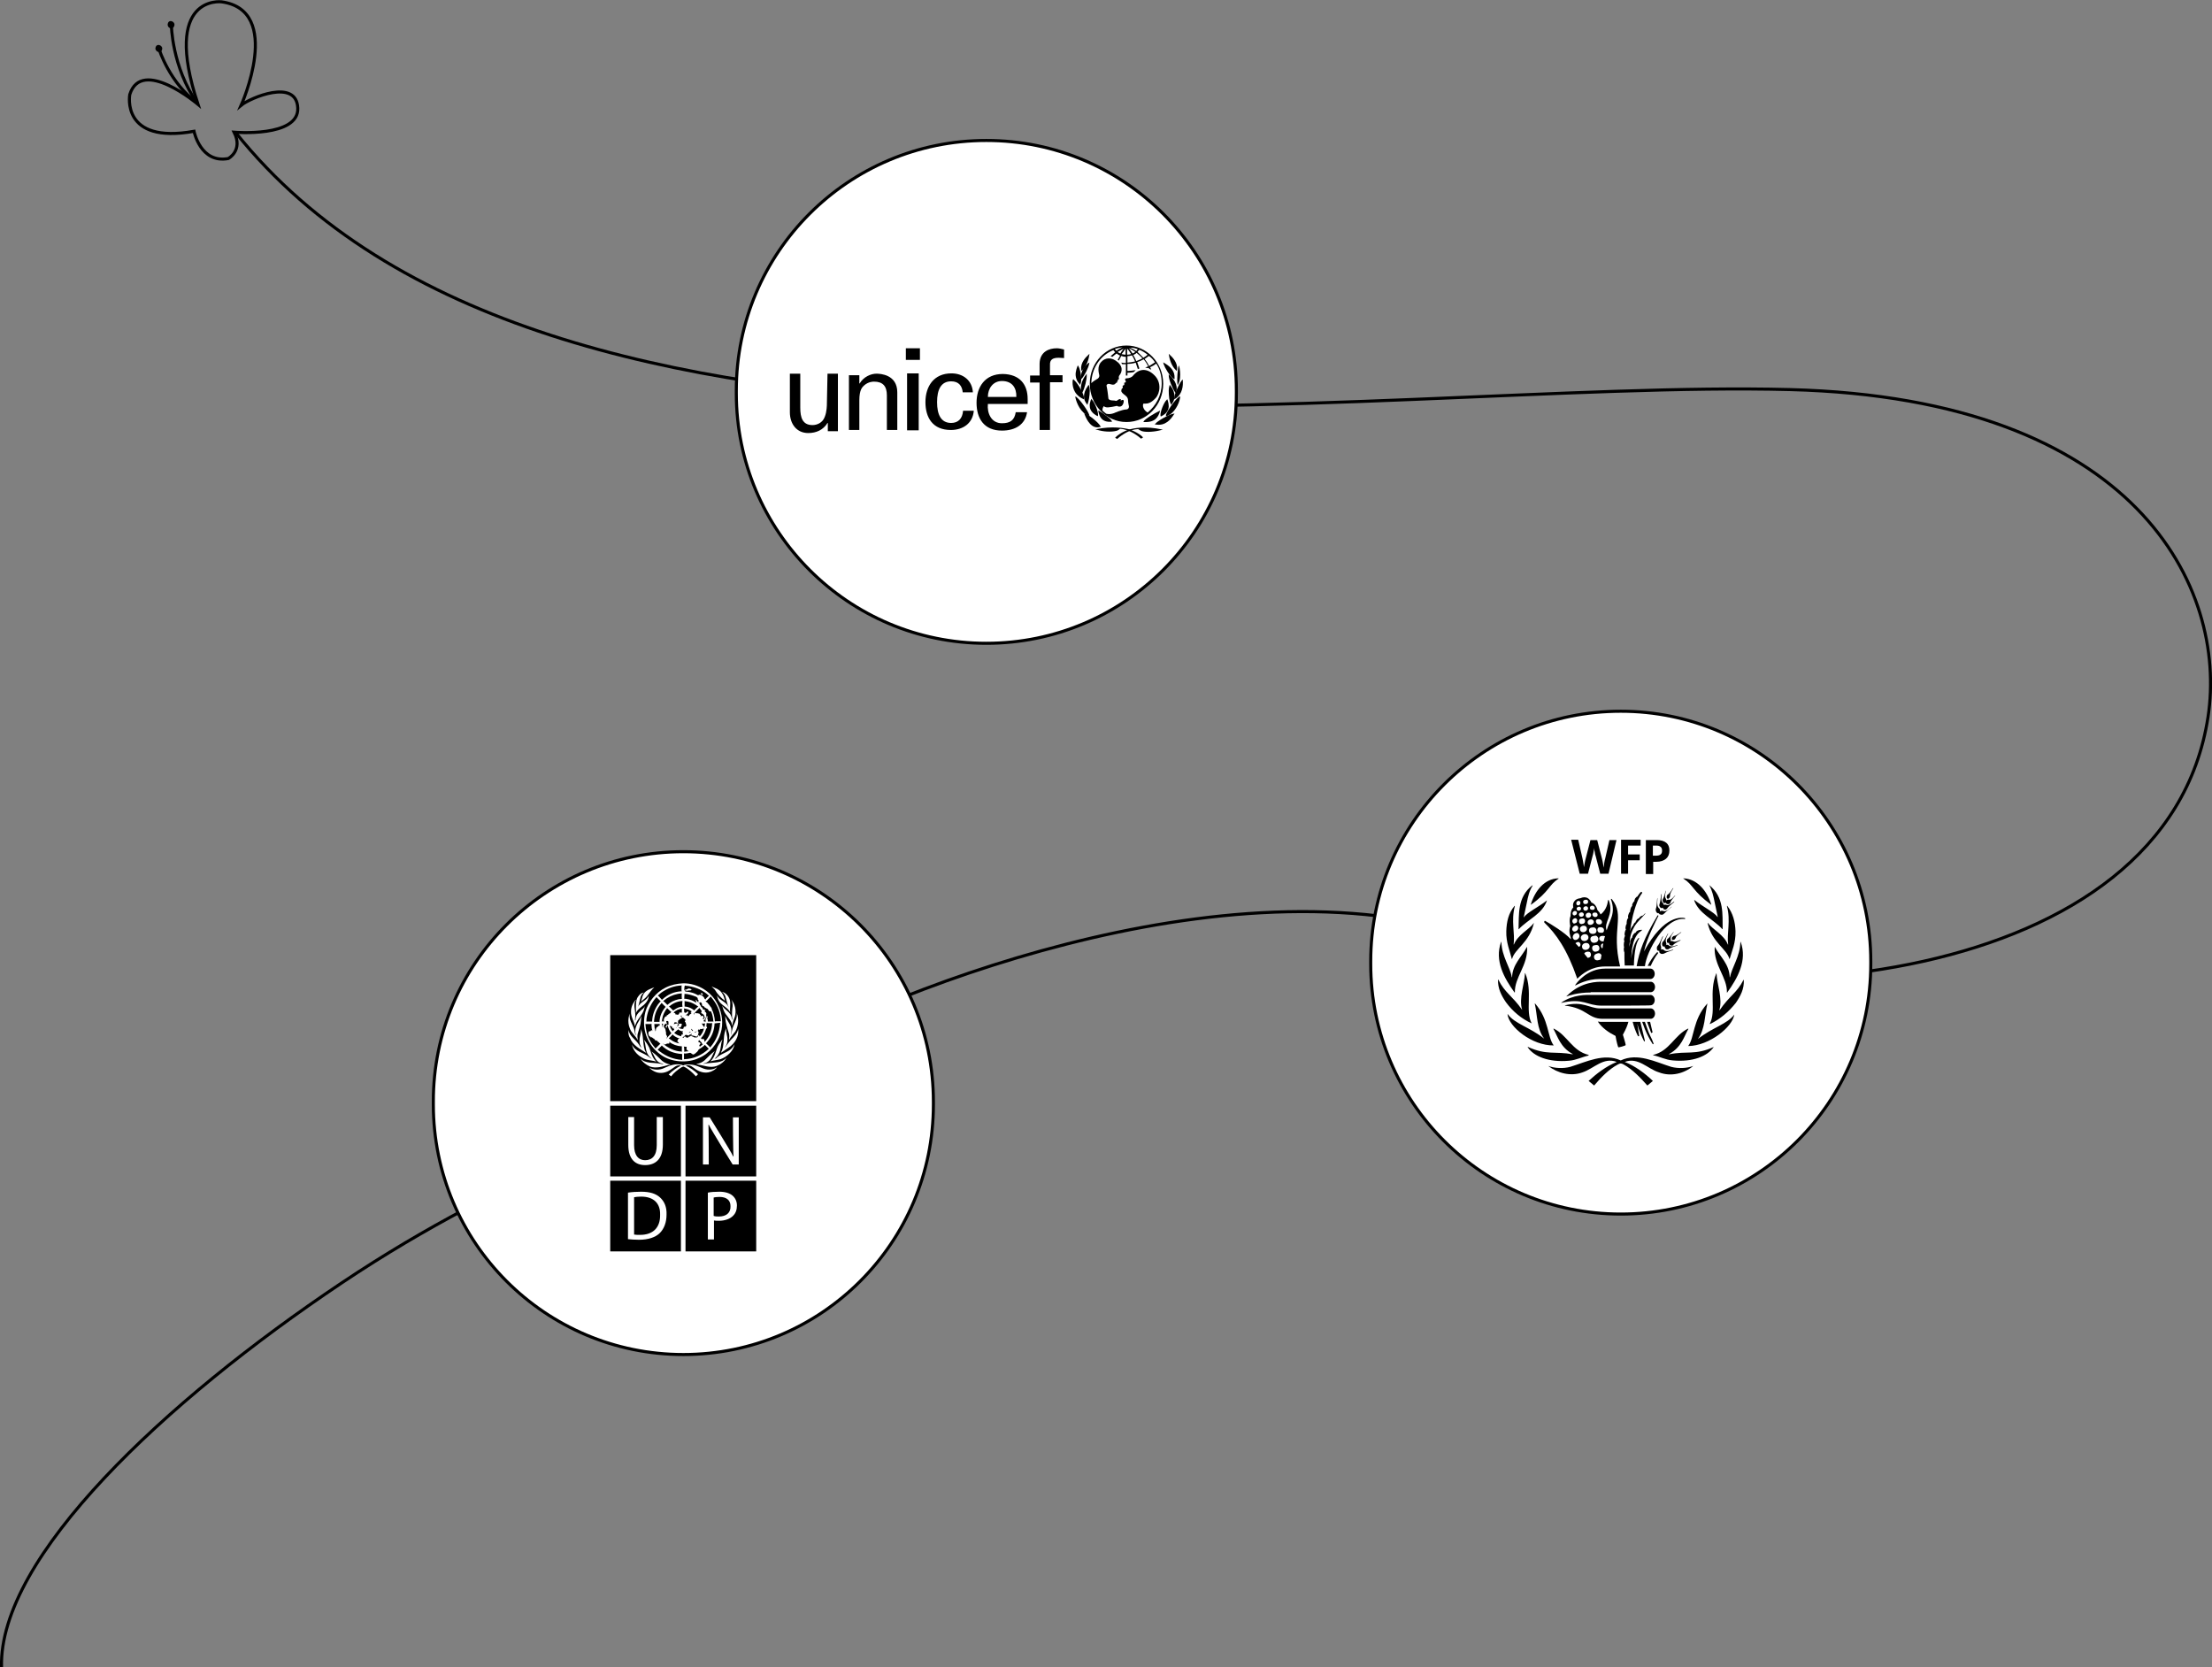 <?xml version="1.0" encoding="utf-8"?>
<!-- Generator: Adobe Illustrator 25.2.1, SVG Export Plug-In . SVG Version: 6.00 Build 0)  -->
<svg version="1.1" id="Layer_1" xmlns="http://www.w3.org/2000/svg" xmlns:xlink="http://www.w3.org/1999/xlink" x="0px" y="0px"
	 viewBox="0 0 722.8 544.8" style="enable-background:new 0 0 722.8 544.8;" xml:space="preserve">
<rect x="0" y="0" width="722.8" height="544.8" fill="#808080" stroke="none"/>
<style type="text/css">
	.st0{fill:none;stroke:#000000;}
	.st1{fill:#FFFFFF;stroke:#000000;}
	.st2{fill:#FFFFFF;}
	.st3{fill:none;stroke:#000000;stroke-miterlimit:10;}
	.st4{fill-rule:evenodd;clip-rule:evenodd;}
</style>
<g>
	<path class="st0" d="M0.5,544.8c-1-36,53.5-87,111-125.5c57.5-38.5,100-48.5,135-70c39-24,154.5-70.5,235.5-43
		c84.9,28.8,226,16,239.5-72c6.4-42-23-104-136.5-107c-137.8-3.6-406.5,43-508-84"/>
	<g>
		<path class="st1" d="M223.3,278.3L223.3,278.3c45.1,0,81.7,36.6,81.7,81.7v0.9c0,45.1-36.6,81.7-81.7,81.7h0
			c-45.1,0-81.7-36.6-81.7-81.7v-0.9C141.5,314.9,178.1,278.3,223.3,278.3z"/>
		<g>
			<path d="M222.5,361.3h-23.1v23.1h23.1V361.3z"/>
			<path class="st2" d="M205.3,365v9.1c0,4.8,2.4,6.6,5.5,6.6c3.3,0,5.8-1.9,5.8-6.7v-9h-2v9.2c0,3.4-1.5,4.9-3.8,4.9
				c-2.1,0-3.6-1.5-3.6-4.9V365H205.3z"/>
			<path d="M247.1,361.3H224v23.1h23.1V361.3z"/>
			<path class="st2" d="M231.6,380.5c0,0,0-11-0.1-13l0.1,0c0.8,1.7,7.8,13,7.8,13h2v-15.4h-1.9c0,0,0,10.7,0.2,12.8l-0.1,0
				c-0.7-1.6-7.7-12.8-7.7-12.8h-2.2v15.4L231.6,380.5L231.6,380.5z"/>
			<path d="M247.1,385.8H224v23.1h23.1V385.8z"/>
			<path class="st2" d="M239.4,390.7c-0.9-0.8-2.4-1.3-4.3-1.3c-1.6,0-2.9,0.1-3.8,0.3V405h2v-6.2c0.5,0.1,1,0.1,1.6,0.1
				c1.9,0,3.7-0.6,4.7-1.7c0.8-0.8,1.2-1.9,1.2-3.3C240.8,392.6,240.3,391.5,239.4,390.7z"/>
			<path d="M234.9,397.5c-0.6,0-1.2,0-1.7-0.2v-6c0.3-0.1,1-0.2,1.9-0.2c2.2,0,3.6,1,3.6,3C238.8,396.3,237.3,397.5,234.9,397.5z"/>
			<path d="M222.5,385.8h-23.1v23.1h23.1V385.8z"/>
			<path class="st2" d="M215.7,391.3c-1.4-1.3-3.4-1.9-6.2-1.9c-1.6,0-3,0.1-4.3,0.3v15.2c1,0.1,2.2,0.2,3.6,0.2
				c3,0,5.4-0.8,6.8-2.2c1.4-1.4,2.2-3.5,2.2-6C217.9,394.4,217.1,392.6,215.7,391.3z"/>
			<path d="M209.2,403.5c-0.8,0-1.5,0-2-0.1v-12.2c0.5-0.1,1.3-0.2,2.3-0.2c4.2,0,6.3,2.3,6.2,5.9
				C215.8,401.1,213.4,403.5,209.2,403.5z"/>
			<path d="M247.1,312.1h-47.7v47.7h47.7V312.1z"/>
			<path class="st2" d="M240.3,337c-0.7,0.9-1.5,1.8-2.1,2.8c0.1-0.8,0.2-1.7-0.1-2.4c-0.5-1.6-1-3.1-1.1-4.8l0-0.7
				c0.4,1.7,2.1,2.9,2,4.9c0,0.5-0.1,0.9-0.2,1.3l0,0l0.1-0.1c0.3-1,0.4-2,0.8-2.9c0.6-1.3,1.3-2.6,1-4.1
				C241.5,332.8,241.3,335.2,240.3,337z"/>
			<path class="st2" d="M239.3,327.1c1.1,1.5,1.4,4,0.6,5.7c-0.3,0.7-0.5,1.5-0.6,2.4c-0.1-0.1-0.1-0.3-0.1-0.5
				c-0.4-1.7-2.1-2.9-2.7-4.5c-0.2-0.5-0.4-1.1-0.5-1.6c0.7,1.3,2.5,2,2.9,3.4c0.2,0.4,0.2,0.8,0.3,1.2c0,0,0.1,0,0.1,0
				c-0.2-1.5-0.1-3.1,0.1-4.5c0-0.8-0.1-1.6-0.5-2.2C238.9,326.5,239.1,326.8,239.3,327.1z"/>
			<path class="st2" d="M238.5,326.8c0.3,1.3-0.1,2.6,0.1,4l0,0c-0.7-1.4-2.3-2.1-3.3-3.2c-0.6-0.7-0.9-1.5-1-2.4
				c0.6,1.5,2.2,1.8,3.2,3c0.3,0.3,0.4,0.7,0.6,1l0,0c-0.5-1.2-0.7-2.5-1.1-3.7c-0.2-0.5-0.6-1.1-1.1-1.4
				C237.1,324.3,238.2,325.6,238.5,326.8z"/>
			<path class="st2" d="M235.2,323.7c0.9,0.8,1.4,1.9,1.6,3l0.2,0.4c-1.4-1-2.6-2.3-3.4-3.7l-1.1-1.1
				C233.4,322.8,234.4,323,235.2,323.7z"/>
			<path class="st2" d="M217.5,322.7c1.8-0.9,3.7-1.3,5.8-1.4c4.8,0,9.4,2.8,11.4,7.3c1.3,2.5,1.7,6.1,0.8,8.9
				c-0.9,3.4-3.7,6.8-7.1,8.2c-3.7,1.8-9.1,1.4-12.4-1c-4.6-3.2-6.5-8.7-5.1-14.1C211.8,327.4,214.4,324.2,217.5,322.7z"/>
			<path class="st2" d="M213.8,322.6c-0.9,0.8-1.6,1.9-2.3,2.8c-0.6,0.8-1.4,1.3-2.1,1.9c0.4-0.8,0.4-1.7,0.9-2.5
				C211.1,323.5,212.6,323.1,213.8,322.6z"/>
			<path class="st2" d="M208.7,325.4c0.4-0.6,1-1,1.7-1.1c-1.3,0.9-1.2,2.4-1.6,3.7c-0.1,0.5-0.3,0.9-0.5,1.4l0,0
				c0.2-0.6,0.6-1.1,1-1.5c0.9-0.8,2.2-1.3,2.7-2.6c0,1.7-1.4,3-2.8,4c-0.6,0.5-1.1,1-1.4,1.7c0-0.4,0.1-0.9,0-1.3
				C207.8,328.2,207.7,326.5,208.7,325.4z"/>
			<path class="st2" d="M206.2,330.5c0-1.5,0.6-2.7,1.5-3.8c0,0,0,0,0.1,0c-1,1.5-0.2,3.3-0.2,5l-0.1,1.7c0,0,0,0.1,0.1,0
				c0.1-0.2,0.1-0.4,0.1-0.6c0.2-1.4,1.4-2.4,2.5-3.3c0.2-0.2,0.4-0.5,0.5-0.8c-0.1,0.7-0.3,1.4-0.6,2c-0.8,1.6-2.3,2.9-2.6,4.7
				C207.2,333.6,206.1,332.3,206.2,330.5z"/>
			<path class="st2" d="M205.4,332.6c0.1-0.5,0.2-1,0.4-1.4c-0.4,2,0.9,3.4,1.4,5.1c0.2,0.6,0.2,1.3,0.5,1.9c0,0,0,0,0.1,0
				c-0.7-1.8,0.3-3.5,1.2-5c0.2-0.4,0.4-0.8,0.5-1.3c0.1,0.8-0.1,1.8-0.2,2.6c-0.2,1.1-0.6,2.1-0.9,3.2c-0.2,0.7-0.1,1.4,0,2.1
				l-0.1-0.1c-0.7-1.3-2.1-2.3-2.5-3.7C205.4,335.1,205.2,333.8,205.4,332.6z"/>
			<path class="st2" d="M205.4,336.5c0.2,2.1,2.4,3.2,3.5,5c0.2,0.4,0.5,0.7,0.8,1c-0.1-0.2-0.3-0.4-0.3-0.6
				c-0.4-0.7-0.5-1.6-0.4-2.5c0.1-1.1,0.6-2.1,0.4-3.2c0.9,2,0.6,4.5,1.2,6.6c0.1,0.5,0.4,0.9,0.6,1.3c-1.9-1.3-4.5-2.5-5.3-4.9
				C205.3,338.4,205.3,337.4,205.4,336.5z"/>
			<path class="st2" d="M206.5,341.3c1.1,2.4,3.7,2.6,5.5,4c0.3,0.3,0.7,0.5,1,0.7l0,0c-0.4-0.4-0.9-0.8-1.2-1.3
				c-1-1.4-0.7-3.5-1.4-5c0.7,0.8,1.3,1.7,1.8,2.7c0.6,1.6,0.9,3.3,2.3,4.5c-1.6-0.5-3.4-0.4-4.8-1.4
				C208.2,344.7,206.8,343.1,206.5,341.3z"/>
			<path class="st2" d="M209.2,345.8c1.7,1.9,4.5,1.3,6.7,1.8c0.3,0,0.6,0.2,0.9,0.1c-0.3-0.2-0.6-0.2-0.9-0.3c-1.8-0.6-2-2.5-3-3.8
				c1.2,0.8,2.3,1.9,3.4,3c0.8,0.7,1.8,1,2.8,1.3c-0.2,0.1-0.6,0.1-0.8,0.1c-1.8,0.5-3.9,1.2-5.9,0.5
				C211.2,348,209.9,347,209.2,345.8z"/>
			<path class="st2" d="M232.2,350.2c-1.9,0.7-3.9,0-5.4-1.2c-0.6-0.4-1.1-0.9-1.9-0.9c-0.3,0-0.6,0-0.8,0.1c1.4,0.7,2.8,1.6,4,2.8
				c-0.2,0.2-0.5,0.5-0.7,0.7c-1.2-1.3-2.5-2.5-4-3.2c-0.3,0-0.6,0.2-0.8,0.3c-1.2,0.8-2.4,1.7-3.3,2.9l-0.8-0.6
				c1.2-1.2,2.6-2.2,4-2.9c-1.4-0.5-2.4,0.8-3.5,1.4c-1.3,0.9-3.1,1.3-4.7,0.7c-0.8-0.3-1.6-0.8-2.2-1.5c1.2,0.8,3,0.9,4.4,0.4
				c1.9-0.8,3.8-1.8,6-1.3c0.4,0,0.7,0.4,1,0.1c1.7-0.4,3.5-0.1,5,0.6l1.5,0.6c1.4,0.5,3.2,0.4,4.3-0.5
				C233.9,349.4,233,349.9,232.2,350.2z"/>
			<path class="st2" d="M234.2,348.3c-2.1,0.8-4.3-0.2-6.3-0.5l-0.4-0.1v0c1-0.2,1.9-0.5,2.7-1.2c1.1-1.1,2.2-2.2,3.4-3.1
				c-0.9,1.2-1,2.9-2.6,3.7c-0.4,0.3-0.9,0.3-1.3,0.5c0.6,0,1.1-0.2,1.7-0.2c2.1-0.3,4.5,0,6-1.8
				C236.8,346.8,235.5,347.8,234.2,348.3z"/>
			<path class="st2" d="M235.4,346.1c-1.1,0.3-2.3,0.4-3.3,0.7c1.8-1.5,1.7-3.9,2.9-5.7c0.4-0.5,0.7-1.1,1.1-1.5
				c-0.7,1.5-0.4,3.4-1.3,4.8c-0.3,0.6-0.8,1.1-1.3,1.6c0.2,0,0.3-0.2,0.5-0.2c1.4-1.4,3.1-1.7,4.6-2.8c0.6-0.5,1.1-1.1,1.4-1.8
				C239.8,343.3,237.5,345.4,235.4,346.1z"/>
			<path class="st2" d="M238.1,342.3c-0.8,0.6-1.7,1.1-2.5,1.7v-0.1c1.2-2.1,0.6-4.9,1.4-7.2l0.3-0.8c-0.2,1.4,0.5,2.6,0.4,4
				c0,0.9-0.3,1.6-0.8,2.3h0.1c0.6-0.8,1.1-1.6,1.8-2.4c1.1-1.1,2.2-2.2,2.4-3.6C241.5,338.7,240.2,340.9,238.1,342.3z"/>
			<path d="M228.6,342.1l0.1-0.1c0.4-0.3,0.8-0.6,1.1-0.9h0c-0.1,0-0.2,0.1-0.3,0c-0.2-0.1-0.2-0.2-0.2-0.4l-0.8-0.8l0-0.1
				c-0.1,0.2-0.2,0.2-0.3,0.4c0,0.1,0,0.3,0.1,0.3c0.3,0.1,0.6,0.2,0.6,0.5c-0.1,0.3-0.6,0.5-0.3,0.8
				C228.8,341.9,228.5,342,228.6,342.1z"/>
			<path d="M224,331.8c0.1,0.1,0.2-0.1,0.4-0.1c0.2,0,0.3,0.2,0.4,0.3c0.1,0.1,0.2,0,0.3-0.1c0.1-0.5,0.7-0.5,0.9-0.9l-0.1,0
				c-0.1-0.1-0.2,0-0.2-0.2c0.1-0.1,0.2-0.3,0.4-0.3c-0.6-0.4-1.2-0.7-1.8-0.8c-0.3-0.1-0.5-0.1-0.8-0.2c0.1,0.4,0,0.9,0.1,1.3
				l0.5,0.2c0.1-0.2,0.4-0.3,0.6-0.5c0.1-0.1,0.2,0,0.2,0.1c0,0.2,0,0.3-0.1,0.5C224.6,331.5,224.2,331.5,224,331.8z"/>
			<path d="M230.8,336c-0.3,0.9-0.6,1.7-1.1,2.4c-0.2,0.3-0.4,0.6-0.7,0.8l0.6,0.5c0,0,0-0.1,0-0.1c0-0.1,0-0.2,0.1-0.2
				c0.3,0,0.3,0.3,0.4,0.4c0,0.2,0.2,0.4,0.1,0.7c1.6-1.7,2.4-3.8,2.5-6.1l0.1-0.1c-0.6,0.1-1.2,0-1.8,0l-0.1,0
				c0,0.4-0.1,0.8-0.1,1.1l0.2,0.2c0.1,0.1,0,0.2,0,0.3C231,336.1,230.9,336.1,230.8,336z"/>
			<path d="M229.3,330.4c-0.2-0.4-0.6-0.8-0.8-1.1l0,0.1c-0.6,0.6-1.2,1.2-1.8,1.9c0,0.1,0.1,0.1,0.2,0.2c0-0.2,0.1-0.3,0.1-0.4
				c0.1-0.2,0.4-0.1,0.6,0c0.3-0.1,0.6,0.1,0.9,0.1c0.2,0.1,0.2,0.4,0.5,0.5c0.1,0.1,0,0.2-0.1,0.2c0.1,0.5,0.3-0.1,0.5,0
				c0.1,0,0.2,0,0.3,0.1c0,0.2,0.3,0.2,0.3,0.3c0,0.1-0.1,0.1-0.2,0.2c0.1,0.2-0.2,0.3-0.1,0.5c0.4,0.1,0.4-0.4,0.6-0.5
				c-0.1-0.3-0.2-0.7-0.4-1c-0.2,0-0.3-0.3-0.5-0.3C228.8,330.9,229.3,330.7,229.3,330.4z"/>
			<path d="M223.6,343.7c0.5-0.2,1-0.1,1.5-0.2c-0.1,0-0.2-0.1-0.3-0.2c-0.3,0-0.4-0.3-0.5-0.6c0-0.2,0.1-0.3,0.1-0.5
				c-0.1-0.3-0.5-0.1-0.8-0.2c-0.1-0.1-0.1-0.1-0.2-0.1l0.1,0.1C223.6,342.6,223.6,343.2,223.6,343.7z"/>
			<path d="M224,338.7c0.2,0,0,0.2,0.2,0.3c0.3-0.1,0.5,0.2,0.7,0c0-0.3,0.3-0.3,0.5-0.3c0.3-0.2,0.6-0.4,0.6-0.8l0-0.1
				c-0.2,0-0.3,0.2-0.4,0.3c-0.2,0.1-0.3-0.2-0.4-0.1c0,0,0,0,0.1,0.1c0,0,0,0.1,0,0.2c-0.2,0.2-0.3-0.1-0.5-0.1v0.1
				c0,0,0,0.1-0.1,0.1c-0.1-0.2-0.4-0.1-0.5-0.3c-0.1,0-0.2,0-0.2,0.1c0,0.1-0.2,0-0.2,0.2c-0.2,0.1-0.2,0.2-0.3,0.3
				c-0.2,0-0.3,0.2-0.5,0.2c0,0,0,0.1,0.1,0.1c0.1,0.1,0.2,0.1,0.4,0C223.4,338.6,223.7,338.8,224,338.7z"/>
			<path d="M225.9,336.3c0,0.1,0,0.2,0.1,0.3c0.2,0,0.1,0.3,0.4,0.3c0.1,0,0-0.1,0-0.2c0-0.2-0.2-0.2-0.3-0.3c0,0,0-0.1,0-0.1
				C226,336.1,225.9,336.2,225.9,336.3z"/>
			<path d="M225.6,327.5c-0.6-0.2-1.3-0.3-2-0.4l0.1,0.1l0,1.7l0.2,0c1.1,0.1,2,0.5,2.9,1.2l0,0.1c0.3-0.4,0.7-0.7,1.1-1.1l0.3-0.2
				l-0.2-0.1C227.2,328.2,226.4,327.8,225.6,327.5z"/>
			<path d="M213.8,334.6l0.1,1.2c0.1,0.5,0.3,0.9,0.2,1.3c0.1-0.1,0-0.3,0.2-0.3c-0.1-0.1,0.1-0.3,0-0.4c0.1-0.3,0.1-0.6,0.4-0.8
				c0.3,0,0.3-0.4,0.7-0.5c0.2,0,0.3,0.2,0.3,0.3c-0.2-0.2-0.2-0.7-0.1-0.9l-0.1,0.1c-0.6,0-1.2,0-1.8,0L213.8,334.6z"/>
			<path d="M225.2,337.5c0.2-0.2,0.5-0.2,0.5-0.4c-0.2,0-0.3,0.1-0.5,0.2C225.1,337.4,225.1,337.5,225.2,337.5z"/>
			<path d="M229.2,334.4l0.2,0.2c0.2,0.1,0.1,0.4,0.3,0.5c0.2,0.1,0.3,0.4,0.4,0.6c0-0.1,0-0.1,0.1-0.2c0.1-0.3,0.1-0.7,0.2-1.1
				C230,334.5,229.5,334.5,229.2,334.4z"/>
			<path d="M226.6,338.8c0.2,0.1,0.4,0.3,0.6,0.2c0.2-0.1,0.6,0.1,0.8-0.2c0-0.2,0.2-0.4,0.3-0.6l0.1,0c0.1,0.1,0.1,0.3,0.2,0.5
				c0.2-0.2,0.3-0.4,0.5-0.6c0.4-0.6,0.8-1.3,0.9-2c-0.2,0-0.3,0-0.5,0.1c-0.2,0-0.4,0.1-0.6,0c-0.1,0-0.1,0-0.1,0.1
				c-0.1,0.1-0.1,0.2-0.3,0.2c-0.1-0.1-0.1-0.2-0.2-0.3c0,0.1,0,0.1,0,0.2c-0.1,0.1-0.2,0.3-0.3,0.4c-0.1,0.1-0.3,0.1-0.5,0.2
				c0,0.3-0.4,0.2-0.6,0.3c0,0,0,0,0.1,0.1c0.1,0,0.2,0,0.3-0.1c0.3,0.1,0.2-0.3,0.4-0.4c0.1,0,0.3-0.1,0.4,0
				c0.1,0.2,0.2,0.4,0.2,0.6c-0.2,0.2-0.1,0.4-0.2,0.6c0,0.2-0.2,0.3-0.2,0.5c-0.1,0.1-0.2,0.1-0.4,0.1c-0.5-0.2-1-0.3-1.6-0.4
				c-0.1,0-0.1,0.1-0.1,0.1C226.1,338.7,226.4,338.7,226.6,338.8z"/>
			<path d="M222.8,344.4L222.8,344.4l-0.1,0c-2.5-0.2-4.7-1-6.5-2.8l0,0.1l-1.3,1.3c2,1.7,4.2,2.8,6.8,3.2c0.4,0.1,0.9,0,1.3,0.2
				l-0.1-0.2V344.4z"/>
			<path d="M220.3,337.5c0.7,0.6,1.4,0.9,2.3,1.1c0-0.2,0-0.4,0.1-0.5c0.1-0.1,0.2-0.1,0.4-0.1c0.1,0,0.1-0.1,0.1-0.2
				c-0.2,0-0.1-0.2-0.2-0.4c0-0.1,0.1-0.1,0.1-0.1c-0.1-0.1,0.1-0.2,0-0.3c0,0,0.1-0.1,0.1-0.1c-0.4,0.2-0.8-0.1-1.1-0.2
				c-0.2-0.1-0.4-0.2-0.4-0.4C221.2,336.7,220.7,337.1,220.3,337.5z"/>
			<path d="M219.6,335.5c-0.1,0-0.1,0-0.1,0c0,0-0.1,0-0.1,0c0-0.4-0.4-0.1-0.6-0.3c0.2,0.3,0.3,0.7,0.5,1c0.1,0.3,0.4,0.5,0.5,0.8
				c0.1-0.2,0.4-0.4,0.5-0.6c0-0.1,0-0.2-0.1-0.2c-0.1-0.1,0-0.3-0.1-0.4c-0.2,0.1,0.1,0.2,0,0.3c-0.1,0-0.1,0-0.2-0.1
				c-0.1,0-0.3-0.2-0.3-0.3C219.8,335.6,219.7,335.6,219.6,335.5z"/>
			<path d="M220.9,335.7c0,0.2-0.1,0.3-0.3,0.4l0,0c0.2-0.1,0.3-0.3,0.5-0.3L220.9,335.7z"/>
			<path d="M222.7,341.9c-1.5-0.1-2.9-0.6-4.1-1.5c0,0.2,0.2,0.3,0.2,0.4c-0.1,0.2-0.3,0.2-0.5,0.2c-0.4-0.1-0.6,0.2-1,0.3
				c-0.3,0.1-0.4-0.3-0.7-0.3c1.8,1.5,3.8,2.5,6.1,2.6l0.2,0.1l-0.1-0.2v-1.7L222.7,341.9z"/>
			<path d="M215.8,341.1c-0.2-0.2-0.4-0.4-0.6-0.6c-0.2-0.1-0.4-0.2-0.5-0.4c-0.1-0.1,0-0.2-0.1-0.2l-0.1,0.1
				c-0.2,0.1-0.3-0.1-0.5-0.2c-0.2-0.1-0.1-0.5-0.4-0.4c-0.1,0-0.1-0.1-0.2-0.2c-0.2,0-0.3-0.2-0.4-0.4c0,0.1,0,0.1-0.1,0.2
				c-0.3,0.1-0.3-0.3-0.5-0.4c0,0-0.1,0.1-0.1,0.1c-0.1-0.1-0.3-0.3-0.3-0.5c-0.2-0.2-0.1-0.6-0.1-0.9c0-0.1,0.1-0.1,0.1-0.2
				c0.1-0.1,0.2-0.1,0.3-0.2c0.1,0,0.1,0.1,0.1,0.1c0.1-0.1,0.3,0,0.2-0.2c0.1-0.1,0.3-0.1,0.4-0.2c0.1,0.1,0.2,0.3,0.3,0.4
				l-0.1-0.1c-0.2-0.6-0.3-1.3-0.3-1.9c0,0-0.1-0.1,0-0.1l0,0c0-0.1,0-0.3,0-0.4l-0.2,0.1l-1.8,0c0.1,2,0.6,3.9,1.6,5.6
				c0.4,0.8,1.1,1.6,1.7,2.4l1.3-1.3L215.8,341.1z"/>
			<path d="M217.9,326.2c-0.4,0.3-0.8,0.6-1.2,0.9c0.5,0.3,0.9,0.8,1.3,1.2l0,0.1c1.1-1,2.4-1.6,3.8-1.9c0.3,0,0.7-0.1,1-0.1
				c0-0.6-0.1-1.2,0-1.8C221,324.7,219.3,325.3,217.9,326.2z"/>
			<path d="M216.4,332.9c-0.1,0.3,0,0.7-0.2,0.9c0.2-0.1,0.5-0.1,0.8,0c-0.1-0.1,0-0.3-0.1-0.4c0-0.2,0-0.4,0.1-0.5
				c0-0.3,0.3-0.4,0.3-0.6c0.1-0.3,0.4-0.1,0.5-0.2c0.1-0.1,0-0.1,0-0.2c0.1-0.2,0.3-0.2,0.5-0.3c0.1-0.2,0.2-0.3,0.4-0.4
				c0.4,0,0.4-0.5,0.7-0.5c-0.5-0.4-1-0.9-1.4-1.3C217.2,330.4,216.6,331.6,216.4,332.9z"/>
			<path d="M216.6,335.5c0-0.1-0.2-0.1-0.1-0.3c0.1-0.2,0-0.6,0.3-0.7c-0.2,0-0.4,0.1-0.6-0.1l0.1,0.2c0,0.4,0.2,0.8,0.1,1.2
				C216.4,335.7,216.4,335.5,216.6,335.5z"/>
			<path d="M218.4,340L218.4,340L218.4,340L218.4,340z"/>
			<path d="M216.2,327.7l-0.7,0.9c-1.1,1.5-1.7,3.3-1.8,5.3l1.7,0l0.2,0.1c-0.1,0-0.1-0.1-0.1-0.2c0.1-1.8,0.8-3.4,2-4.8
				c-0.5-0.4-0.9-0.9-1.3-1.3L216.2,327.7z"/>
			<path d="M221.6,339.5c0.1-0.1,0.3-0.2,0.5-0.3c-0.6,0.1-1.1-0.3-1.5-0.5c-0.3-0.2-0.6-0.4-0.8-0.7c-0.4,0.5-0.8,0.9-1.3,1.3
				c0.2,0,0.3,0.2,0.5,0.3c1,0.8,2.1,1.2,3.2,1.4l-0.3-0.1c-0.2-0.3-0.6-0.6-0.6-0.9C221.6,340,221.5,339.7,221.6,339.5z"/>
			<path d="M217.3,334.5l0,0.3c-0.1,0.2-0.3,0.1-0.4,0.2c-0.1,0.1,0,0.3,0.1,0.4c-0.2,0.4,0.4,0.5,0.4,0.9c0.2,0.2,0,0.6,0.2,0.8
				c0.1,0.4-0.1,1,0.3,1.3l0.1,0.4c0.1,0.3-0.3,0.2-0.3,0.4c0.1,0,0.1,0.1,0.1,0.1v0c0.5-0.6,1.1-1.2,1.6-1.7l-0.2-0.2
				c-0.5-0.7-0.8-1.4-1-2.2l-0.2-0.1c0,0.2-0.1,0.4-0.1,0.6l-0.1,0.1c-0.1,0-0.2-0.1-0.3-0.2c0-0.1-0.1-0.2,0-0.2c0.1,0,0.1,0,0.2,0
				c0.1-0.1,0-0.2,0.1-0.3c0-0.2-0.1-0.3,0-0.4c0.1,0,0.2,0.1,0.3,0.2c0.1,0,0.2-0.1,0.3-0.1c0-0.1,0.2-0.3,0-0.3
				c0.1-0.2,0-0.5,0-0.7c-0.1-0.2-0.3-0.2-0.5-0.2c-0.5,0.2,0.1,0.6,0,0.9C217.6,334.6,217.4,334.4,217.3,334.5z"/>
			<path d="M233.5,334.4l-0.1-0.1L233.5,334.4c-0.1,2.2-0.8,4.1-2.1,5.7c-0.2,0.3-0.5,0.6-0.7,0.8c0.5,0.4,1,1,1.4,1.4l0-0.1
				c1.9-2.2,3-4.8,3.2-7.8l0.1-0.2l-0.1,0L233.5,334.4z"/>
			<path d="M216.3,326.7L216.3,326.7c1.9-1.8,4-2.7,6.5-2.8l-0.1-0.2l0-1.5l0.1-0.2c-2.6,0.1-4.8,1-6.8,2.4
				c-0.4,0.3-0.7,0.7-1.1,0.9h0.1C215.4,325.7,215.9,326.2,216.3,326.7z"/>
			<path d="M222.8,327.1c-1.6,0.1-3,0.8-4.2,1.8c0.5,0.3,0.9,0.9,1.4,1.3c0,0,0.1-0.1,0.1-0.1c0.6-0.4,1.2-0.8,1.9-1
				c0.3,0,0.6-0.2,1-0.1c-0.1-0.6-0.1-1.3,0-1.9L222.8,327.1z"/>
			<path d="M222.8,329.6c-1,0.1-2,0.5-2.7,1.3h0.1c0.2,0.2,0.4,0.1,0.5,0.3c0.1,0.1-0.1,0.1-0.1,0.2c0,0,0.1,0,0.1,0.1
				c0.1,0,0.1-0.1,0.1-0.1c0.2-0.2,0.2,0.2,0.3,0.2c0.1-0.1,0.3-0.1,0.3,0c0.1-0.1,0.3,0,0.4-0.2c0.2-0.2,0.1-0.5,0.4-0.7
				c0.1,0.1,0,0.2,0,0.2c0.2,0.1,0.4-0.2,0.6,0C222.8,330.6,222.8,330.1,222.8,329.6z"/>
			<path d="M222.9,332.5c-0.2,0.3-0.5,0.4-0.8,0.5c-0.1,0.1-0.1,0.3-0.3,0.3c-0.1,0.1-0.3,0.2-0.2,0.4c-0.1,0.2-0.1,0.5-0.1,0.7
				c-0.4,0.2-0.3-0.3-0.5-0.4l-0.1,0.1c-0.1,0-0.1,0-0.2-0.1c-0.1,0-0.2,0-0.2,0c-0.1,0.1-0.2,0.3-0.2,0.4c0,0.1-0.2,0.1-0.2,0.2
				c0.2,0,0.4,0,0.6-0.1c0.1,0,0.3-0.1,0.4-0.1c0,0,0.1,0.1,0.1,0.2h0.1c0.1-0.1,0.1-0.2,0.1-0.3c0-0.1,0.2-0.1,0.2-0.2
				c0.1,0,0,0.1,0,0.2c0.3,0.1-0.1,0.3-0.1,0.5c-0.1,0.1,0,0.4-0.2,0.4c0,0-0.1-0.1-0.1-0.1h0c0,0.1,0.1,0.2,0.2,0.3
				c0.2-0.1,0.2-0.4,0.4-0.4c0.1-0.1-0.1-0.4,0.1-0.5c0.3,0,0.7-0.1,0.9,0.1c0,0.1-0.1,0.2,0,0.3c-0.1,0.1-0.1,0.3-0.2,0.4
				c0,0.1,0,0.2-0.1,0.2c-0.1,0.4-0.5,0.2-0.8,0.3c0.4,0.3,0.9,0.4,1.4,0.4c0.3,0,0.2-0.3,0.3-0.5c0.1-0.4,0.5-0.1,0.7-0.3
				c0.1-0.2,0.2-0.4,0.2-0.6c-0.2-0.1-0.2-0.3-0.2-0.5c-0.1-0.1-0.1-0.4-0.3-0.4c0-0.1,0-0.1,0-0.2c0-0.1,0.1-0.2,0.2-0.3
				c-0.1-0.1-0.1-0.3-0.1-0.4c-0.2,0.1-0.3-0.3-0.5-0.3c0-0.1-0.2-0.2-0.3-0.2c-0.3,0.1-0.4-0.2-0.6-0.3c0-0.1-0.1-0.2,0-0.2
				c0.1-0.1,0.3,0,0.4,0l-0.1-0.1c-0.1-0.1-0.3,0-0.5,0C222.9,332.1,222.8,332.3,222.9,332.5z"/>
			<path d="M213.1,333.8l0-0.2c0.1-2,0.8-3.8,1.9-5.4c0.3-0.3,0.5-0.7,0.9-1c-0.4-0.4-0.8-0.8-1.3-1.3l0-0.2c-1.8,2-2.9,4.3-3.3,6.9
				c-0.1,0.4,0,0.8-0.1,1.2C211.8,333.8,212.5,333.8,213.1,333.8z"/>
			<path d="M230.3,341.4c-0.2,0.3-0.6,0.6-0.9,0.8c-0.4,0.4-1.1,0.5-1.3,1.1c-0.2,0.2-0.3,0.5-0.6,0.6c-0.1,0.3-0.4,0.3-0.6,0.5
				c-0.5,0.5-0.9-0.3-1.4-0.4l-1,0.2c-0.3,0-0.7,0.1-1,0c0,0.6,0,1.3,0,2l0.1-0.1c3.1-0.1,5.7-1.3,8-3.4l-1.3-1.3L230.3,341.4z"/>
			<path d="M223.6,323.7c0-0.1,0-0.1,0.1-0.1c0.1-0.1,0.2,0,0.2,0.1c0,0.1,0,0.2,0,0.3c0.1,0,0.1,0,0.2,0c1.5,0.1,2.8,0.5,4,1.2v0
				c0.2-0.1,0.6-0.3,0.8-0.1c0.3-0.1,0.4,0.3,0.6,0.3c0.3,0.2,0.6,0.5,0.7,0.9c0.1,0.1,0.2,0.2,0.3,0.3c0.2-0.4,0.6-0.7,1-1.1
				l0.2-0.1c-1.9-1.8-4.2-2.8-6.7-3.2c-0.4-0.1-0.9,0-1.2-0.2C223.6,322.4,223.6,323.1,223.6,323.7z"/>
			<path d="M223.6,326.4c0.2-0.1,0.5,0,0.7,0c1.2,0.2,2.4,0.6,3.4,1.4c-0.1-0.1-0.3-0.3-0.3-0.5c0,0,0,0,0.1,0
				c0-0.2-0.2-0.3-0.2-0.5c0,0,0.1-0.1,0.1-0.1c0.2,0.2,0.4,0.4,0.6,0.7c0.1-0.1,0.3,0,0.4,0.1c0.2,0.1,0.1,0.3,0.2,0.5
				c0,0.4,0.5,0.6,0.5,1c0,0.1,0.1,0,0.2,0.1l0.4,0.5c-0.1,0.1,0,0.2,0.1,0.3c0.2,0.1,0.3-0.1,0.4-0.1c0.2,0.1,0,0.3,0,0.5
				c0.1,0,0.2-0.1,0.3,0c0,0.1-0.1,0.2-0.2,0.3c0,0.1,0.1,0.1,0.2,0.1c0.1,0,0.2,0.1,0.2,0.2c0.3,0.3-0.1,0.7,0.1,1
				c0.1,0.2,0,0.4-0.2,0.6c0,0.3-0.2,0.4-0.3,0.7l-0.3,0.1c-0.2,0.2,0.1,0.4,0,0.5l0.7,0l-0.1-0.1c-0.1-0.3-0.1-0.7,0.1-0.9
				c0.1-0.2,0.1-0.5,0.3-0.7c0,0,0.1-0.1,0.2,0c0,0.2,0,0.5-0.1,0.7c0.2,0.3,0.2,0.7,0.2,1c0.6,0,1.2,0,1.9,0l-0.1-0.1
				c-0.1-1.2-0.3-2.3-0.8-3.3c-0.1,0-0.2,0.1-0.4,0.1c-0.1,0-0.1-0.1-0.1-0.1c-0.3-0.2-0.4-0.6-0.7-0.8c-0.3,0-0.5-0.3-0.8-0.4
				c-0.3-0.1-0.1-0.5-0.5-0.4c-0.2-0.1-0.4-0.2-0.4-0.4c0-0.3-0.1-0.7-0.4-0.9c-0.2-0.1-0.3,0.2-0.6,0.2c-0.1-0.1-0.1-0.2-0.1-0.3
				c0-0.1-0.2-0.2-0.1-0.3c0.3-0.4-0.4-0.4-0.2-0.8c0-0.3-0.3-0.4-0.5-0.6c-1-0.4-2-0.7-3.1-0.9c-0.3,0-0.5,0-0.8-0.1l0.1,0.1
				C223.6,325.2,223.6,325.9,223.6,326.4z"/>
			<path d="M230.5,327.1c0.1,0,0.2,0.2,0.3,0.3c0.5,0.2,0.6,0.7,1,1c0.2,0.5,0.8,0.8,0.8,1.4c0.6,1.2,0.9,2.5,1,3.9l0,0.1
				c0.1,0,0.1,0,0.2-0.1l1.8,0c-0.1-0.2-0.1-0.4-0.1-0.7c-0.2-2.8-1.4-5.2-3.3-7.4c-0.4,0.5-0.8,0.9-1.3,1.4L230.5,327.1z"/>
			<path class="st2" d="M223.8,323.4c0.1-0.1,0.2-0.1,0.3,0l0.9-0.4c0.4,0,0.8,0.1,1,0.4v0c-0.2,0.2-0.5,0.3-0.8,0.2
				c-0.4,0.1-1,0.3-1.3-0.1C223.8,323.5,223.8,323.4,223.8,323.4z"/>
			<path class="st2" d="M229.3,324.5c0.1,0,0.2,0.1,0.3,0.2c0,0.1,0.1,0.3,0,0.4c-0.3,0.1-0.4-0.3-0.6-0.4c0-0.1-0.1-0.1,0-0.2
				C229,324.4,229.1,324.7,229.3,324.5z"/>
		</g>
	</g>
	<g>
		<path class="st3" d="M78.8,34.4c0,0,13.9-31-6.4-33.8c0,0-19.6-2.5-7.7,33.5c0,0-18.4-15.6-22.3-3.2c0,0-3,16.3,21,12
			c0,0,2.1,10.6,11.2,8.9c0,0,4.9-2.6,1.9-8.6c0,0,21.2,1.8,20.8-7.9C96.9,25.5,81.7,32,78.8,34.4z"/>
		<path class="st3" d="M64.5,33.8C56.1,21.8,56,8.1,56,8.1"/>
		<path class="st3" d="M52,16.1c0,0,3.4,11,12.5,17.6"/>
		<path d="M56.2,9.2c0.6-0.1,0.9-0.8,0.8-1.4c-0.2-0.6-0.8-1-1.4-0.9c-0.6,0.1-0.9,0.8-0.8,1.4C55,9,55.6,9.4,56.2,9.2z"/>
		<path d="M52.2,17c0.6-0.1,0.9-0.8,0.8-1.4c-0.2-0.6-0.8-1-1.4-0.9c-0.6,0.1-0.9,0.8-0.8,1.4C51,16.7,51.6,17.1,52.2,17z"/>
	</g>
	<g>
		<path class="st1" d="M529.6,232.4L529.6,232.4c45.1,0,81.7,36.6,81.7,81.7v0.9c0,45.1-36.6,81.7-81.7,81.7h0
			c-45.1,0-81.7-36.6-81.7-81.7v-0.9C447.9,269,484.5,232.4,529.6,232.4z"/>
		<g>
			<path class="st4" d="M540.2,279.6h0.8c0.7,0,1.3-0.1,1.6-0.4c0.4-0.3,0.5-0.7,0.5-1.3c0-0.6-0.2-1-0.5-1.2
				c-0.3-0.3-0.8-0.4-1.4-0.4h-1.1V279.6z M545.5,277.9c0,1.2-0.4,2.1-1.1,2.7c-0.7,0.6-1.8,1-3.2,1h-1v4h-2.4v-11.1h3.6
				c1.3,0,2.4,0.3,3.1,0.9C545.1,275.9,545.5,276.7,545.5,277.9z M532,285.5h-2.3v-11.1h6.4v1.9H532v2.9h3.8v1.9H532V285.5z
				 M525.6,285.5h-2.7l-1.5-5.8c-0.1-0.2-0.2-0.6-0.3-1.3c-0.1-0.4-0.2-0.9-0.2-1.3c0,0.3-0.1,0.7-0.2,1.3c-0.1,0.6-0.2,1-0.3,1.3
				l-1.5,5.8h-2.7l-2.8-11.1h2.3l1.4,6.1c0.2,1.1,0.4,2.1,0.5,2.9c0-0.3,0.1-0.7,0.2-1.3c0.1-0.6,0.2-1.1,0.3-1.4l1.6-6.2h2.2
				l1.6,6.2c0.2,0.9,0.4,1.8,0.5,2.8c0.1-0.4,0.1-0.9,0.2-1.5c0.1-0.6,0.2-1.1,0.3-1.4l1.4-6.1h2.3L525.6,285.5z M519.8,324.3
				c-4.3,0-7.1,1-7.9,1.3c0,0-0.1,0,0-0.1c4.8-4.9,10.3-4.7,11.7-4.7h15.8c0.8,0,1.4,0.8,1.4,1.7c0,0.9-0.6,1.7-1.4,1.7H519.8z
				 M523.3,328.6c-4.7,0-6-2.6-13.1-0.9c0,0-0.1-0.1,0-0.1c3.9-2.7,8.2-2.5,9.9-2.5h19.2c0.8,0,1.4,0.8,1.4,1.7s-0.6,1.7-1.4,1.7
				C539.4,328.6,527,328.6,523.3,328.6z M523.7,332.9c-4.8,0-5.2-3.5-12.3-4.3c0,0-0.1-0.1,0-0.1c5.8-1.5,8,1,11.4,1h16.6
				c0.8,0,1.4,0.8,1.4,1.7c0,0.9-0.6,1.7-1.4,1.7H523.7z M522.6,319.9c-3.9,0-7,1.7-7.8,2.1c0,0-0.1,0-0.1-0.1
				c0.6-0.9,4-5.4,9.8-5.4h14.8c0.8,0,1.4,0.8,1.4,1.7c0,0.9-0.6,1.7-1.4,1.7H522.6z M543.8,310.5c-0.2-0.2-0.4-0.3-0.6-0.3
				c-0.2,0-0.3,0-0.5,0.1c0.1-0.1,0.1-0.3,0.1-0.5c0-0.2,0-0.5-0.1-0.7c-0.5-1,0.9-3.1,0.7-3.2c-0.2-0.1-0.9,2.2-1.7,3.1
				c-0.2,0.2-0.3,0.4-0.3,0.7c0,0.2,0,0.5,0.1,0.7c0.1,0.2,0.3,0.3,0.5,0.3c0.1,0,0.1,0,0.2,0c0,0,0,0.1,0,0.1c0,0.1,0,0.2,0,0.3
				c0,0.1,0.1,0.2,0.2,0.3c0.2,0.2,0.4,0.3,0.6,0.3c0.2,0,0.5,0,0.7-0.1c1-0.6,3.1-1.1,3.1-1.3C546.7,310.1,544.7,311.3,543.8,310.5
				z M545.4,309c-0.2-0.2-0.4-0.3-0.6-0.3c-0.1,0-0.3,0-0.4,0.1c0-0.1,0-0.1,0.1-0.2c0-0.2,0-0.5-0.1-0.7c-0.5-1,0.8-2.8,0.7-2.9
				c-0.2-0.1-0.9,1.9-1.7,2.7c-0.2,0.2-0.3,0.4-0.3,0.6c0,0.2,0,0.5,0.1,0.7c0.1,0.2,0.3,0.3,0.5,0.3c0.1,0,0.2,0,0.3,0c0,0,0,0,0,0
				c0,0.1,0,0.2,0,0.3c0,0.1,0.1,0.2,0.2,0.3c0.1,0.2,0.3,0.3,0.6,0.3c0.2,0,0.4,0,0.6-0.2c0.9-0.6,2.9-1,2.8-1.2
				C548.1,308.7,546.2,309.7,545.4,309z M546.7,307.6c-0.2-0.1-0.4-0.2-0.6-0.1c-0.1,0-0.2,0-0.3,0.1c0,0,0-0.1,0.1-0.1
				c0.1-0.2,0-0.4,0-0.6c-0.3-0.9,1.1-2.3,1-2.4c-0.1-0.1-1.1,1.6-1.9,2.2c-0.2,0.1-0.3,0.3-0.3,0.5c-0.1,0.2,0,0.4,0,0.6
				c0,0.1,0.1,0.2,0.1,0.2c0.1,0.1,0.1,0.1,0.2,0.1c0.1,0,0.3,0,0.4,0c0,0.1,0,0.2,0,0.2c0,0.2,0.1,0.4,0.3,0.5
				c0.2,0.1,0.4,0.2,0.6,0.2c0.2,0,0.4-0.1,0.5-0.3c0.7-0.7,2.4-1.4,2.4-1.5C549.1,306.9,547.5,308.1,546.7,307.6z M549.4,304.6
				c-0.1-0.2-1.4,1.1-2.3,1.2c-0.2,0-0.4,0.1-0.5,0.3c-0.2,0.1-0.3,0.3-0.3,0.5c0,0.1,0,0.2,0,0.2c0,0.1,0,0.2,0.1,0.2
				c0.1,0.1,0.1,0.1,0.2,0.1c0.1,0,0.2,0,0.2,0c0.2,0,0.4-0.1,0.5-0.3c0.1-0.1,0.3-0.3,0.3-0.5C547.9,305.5,549.5,304.7,549.4,304.6
				z M524.3,306.4c0,0.1-0.3,1.2-0.3,1.2c-0.1,0-0.4,0-0.5,0c-0.6-0.1-1.1-0.6-0.9-1.2c0.2-0.5,0.6-0.6,1.1-0.6c0.2,0,0.6,0,0.8,0.2
				C524.5,305.9,524.4,306.1,524.3,306.4z M523.7,309.5l-0.1,0.4c-0.4-0.2-0.6-0.8-0.4-1.2c0.1-0.3,0.5-0.4,0.7-0.4
				C523.8,308.6,523.7,309,523.7,309.5z M523.1,313.3c0,0.3-0.4,0.3-0.6,0.4c-0.7,0.2-1.4,0.1-1.6-0.7c-0.2-0.9,0.4-1.3,1.2-1.5
				c0.4-0.1,0.8,0,1,0.3c0.1,0.1,0.1,0.2,0.2,0.2C523.3,312,523.2,313,523.1,313.3z M520.9,308.9c0.5-0.1,1.1-0.3,1.5,0.2
				c0.4,0.6,0.3,1.5-0.4,1.7c-0.5,0.2-1,0.3-1.4-0.1C520.1,310.2,520.1,309,520.9,308.9z M520.4,305.9c0.6-0.1,1.2-0.4,1.6,0.2
				c0.5,0.6,0.3,1.5-0.4,1.8c-0.5,0.2-1.1,0.3-1.5-0.1C519.5,307.3,519.5,306.1,520.4,305.9z M519.8,312.3c-0.1,0.5-0.6,0.6-1,0.7
				c-0.3-0.4-1.1-1.3-1.1-1.4c0,0,0-0.1,0-0.1c0-0.1,0.2-0.2,0.3-0.3c0.3-0.2,0.9-0.3,1.2-0.2C519.7,311,520,311.7,519.8,312.3z
				 M517,309.6c-0.4-1.5,2-2.1,2.4-0.7C519.8,310.4,517.3,311,517,309.6z M516.6,306.7c-0.4-1.4,2-2.1,2.4-0.7
				C519.4,307.5,517,308.1,516.6,306.7z M516.3,303.8c-0.4-1.3,1.9-1.9,2.2-0.6C518.9,304.6,516.6,305.2,516.3,303.8z M516.1,309.3
				c-0.1,0.1-0.2,0.1-0.2,0.1l-1.1-1.2c0,0,0.4-0.3,0.5-0.3C516.2,307.4,516.9,308.8,516.1,309.3z M514,306.6
				c-0.5-1.2,1.4-2.5,2-1.2C516.6,306.6,514.6,307.9,514,306.6z M515.6,302.8c0.6,1.1-1.3,2.3-1.8,1.1
				C513.4,303,515,301.8,515.6,302.8z M514.1,300.3c0.3-0.2,0.6-0.4,0.9-0.2c0.5,0.3,0.5,1,0.1,1.4c-0.2,0.1-0.6,0.3-0.8,0.3
				C513.7,301.5,513.6,300.7,514.1,300.3z M514.1,297.9c0.2-0.2,0.5-0.3,0.8-0.2c0.5,0.2,0.5,0.9,0.1,1.2c-0.2,0.1-0.5,0.3-0.7,0.2
				C513.8,299,513.7,298.2,514.1,297.9z M515.4,294.5c0.3-0.2,0.7-0.2,0.9,0.1c0.1,0.1,0.1,0.2,0.1,0.3c0,0.1,0,0.2,0,0.3
				c0,0.1-0.1,0.2-0.1,0.3c-0.1,0.1-0.1,0.1-0.2,0.2c-0.3,0.2-0.7,0.2-0.9-0.1c-0.1-0.1-0.1-0.2-0.1-0.3c0-0.1,0-0.2,0-0.3
				c0-0.1,0.1-0.2,0.1-0.3C515.2,294.7,515.3,294.6,515.4,294.5z M515.2,297.1c-0.2-0.8,1.2-1.2,1.4-0.4
				C516.9,297.5,515.4,298,515.2,297.1z M517.5,298.6c0.3,0.9-1.2,1.4-1.5,0.5C515.6,298.2,517.2,297.7,517.5,298.6z M517.7,294.1
				c0.3-0.1,0.7-0.2,1,0c0.4,0.3,0.3,1-0.1,1.2c-0.3,0.1-0.7,0.2-1,0C517.2,295,517.2,294.3,517.7,294.1z M517.4,301.8
				c-0.4,0.1-0.9,0.3-1.2-0.1c-0.4-0.5-0.3-1.3,0.3-1.5c0.4-0.1,0.9-0.2,1.2,0.1C518.1,300.7,518,301.6,517.4,301.8z M517.4,297.1
				c-0.3-0.9,1.2-1.4,1.5-0.5C519.2,297.5,517.7,298,517.4,297.1z M519.9,298.8c0.3,1-1.4,1.6-1.7,0.6
				C517.8,298.3,519.6,297.7,519.9,298.8z M520,296c0.3-0.1,0.6-0.1,0.9,0.2c0.4,0.4,0.2,1-0.3,1.1c-0.2,0-0.6,0-0.8-0.1
				C519.4,296.9,519.4,296.2,520,296z M521.4,298.2c0.6,0,0.8,0.8,0.5,1.2c-0.2,0.2-0.6,0.3-0.9,0.2c-0.5-0.1-0.9-0.8-0.5-1.2
				C520.8,298.1,521.1,298.2,521.4,298.2z M518.8,301.6c-0.3-1.2,1.7-1.7,2-0.5C521,302.2,519,302.7,518.8,301.6z M520,303.1
				c0.6-0.1,1.1-0.2,1.5,0.4c0.4,0.6,0.1,1.5-0.6,1.6c-0.5,0.1-1,0.1-1.4-0.3C519,304.2,519.2,303.2,520,303.1z M522.8,300.4
				c0.7,0.3,0.9,1.1,0.4,1.5c-0.3,0.2-0.7,0.2-1,0.1c-0.6-0.1-1-1.1-0.5-1.5C522,300.3,522.5,300.3,522.8,300.4z M523.9,303.3
				c0.4,0.5,0.3,1.5-0.5,1.5c-0.4,0-0.9,0-1.2-0.3c-0.4-0.5-0.3-1.5,0.5-1.5C523.1,302.9,523.6,303,523.9,303.3z M526.7,293.8
				C526.7,293.8,526.7,293.8,526.7,293.8c-0.1-0.1-0.2-0.1-0.2-0.1c-0.1,0-0.1,0.1-0.1,0.2c1.7,4.6-0.5,6.8-1.4,10.1
				c-1.1-2.6,2.5-5.1,0.7-9.8c0-0.1-0.1-0.1-0.1-0.1c-0.1,0-0.2,0-0.2,0.2c0,0.3-0.3,3-2.4,4.5c-0.2-0.5-0.6-1-1-1.4
				c-0.2-0.9-0.8-2.1-2-2.5c-0.2-0.5-0.6-1.1-1.3-1.5c-0.7-0.3-1.4-0.3-2.3,0.1c-1,0.1-1.7,0.5-2.1,1.2c-0.4,0.6-0.3,1.3-0.2,1.8
				c-0.9,0.9-0.9,2.3-0.9,2.8c-0.5,1.2-0.2,2.7-0.1,3.3c-0.6,1.7,0,3.3,0.2,3.9c0,0.1,0,0.3,0,0.4c-2-2.2-6.6-5-8.4-6
				c0,0-0.1,0-0.1,0c0,0-0.1,0-0.1,0.1c0,0,0,0-0.1,0.1c0,0,0,0.1,0,0.1c0,0,0,0.1,0,0.1c0,0,0,0.1,0,0.1c3.9,3.8,7.4,8.6,10.8,18.4
				c1.7-1.7,4.7-4,9-4h5C526.4,303.6,531.1,299.3,526.7,293.8z M550.6,300c-0.9-0.2-6.8-1.3-13.4,10.9c1-4.5,3.9-10,4.7-11.6v0
				c0,0,0-0.1,0-0.1c0,0,0-0.1-0.1-0.1c0,0-0.1,0-0.1,0c-0.1,0-0.1,0-0.1,0.1c-4.4,7.3-5.9,11.5-6.8,16.5h2.7
				c0.5-4.8,6.6-16.2,13.1-15.4h0C550.6,300.2,550.7,300.1,550.6,300C550.7,300.1,550.7,300,550.6,300z M537.5,340.1l-1.5-6.2h-2.5
				c0.4,1.6,1,3.2,1.7,4.6c0,0,0.1,0.1,0.1,0.1c0,0,0.1,0,0.1,0c0.1,0,0.1,0,0.2-0.1c0-0.1,0-0.1,0-0.2c-0.2-1.3-0.4-2.6-0.6-3.8
				c0.5,2,1.3,3.9,2.2,5.7c0,0.1,0.1,0.1,0.1,0.1C537.5,340.2,537.5,340.1,537.5,340.1z M540,337.3c-0.3-1-0.5-2.3-0.8-3.4h-1
				c0.4,1.1,0.9,2.4,1.3,3.5c0,0.1,0.1,0.2,0.2,0.1c0.1,0,0.1-0.1,0.1-0.1C540,337.4,540,337.3,540,337.3z M540.3,340.9L540.3,340.9
				c-0.3-0.9-0.7-1.7-1.1-2.5c-0.4-0.8-0.7-1.6-1-2.5c-0.2-0.6-0.5-1.4-0.7-2h-0.9c0.3,0.8,0.6,1.6,0.9,2.4c0.7,1.7,1.5,3.3,2.5,4.8
				c0,0,0,0,0.1,0.1c0,0,0.1,0,0.1,0C540.3,341.1,540.4,341,540.3,340.9z M541.7,311.2c-0.1-0.1-0.2-0.1-0.3,0
				c-1.2,1.3-2.2,2.8-3,4.4h1c0.5-1.2,1.6-3.2,2.3-4l0,0c0,0,0.1-0.1,0.1-0.2C541.8,311.4,541.8,311.3,541.7,311.2z M534.1,302.7
				c0.9-1.5,2.3-2.7,3.5-4.1c0,0,0-0.1,0-0.1c0,0,0-0.1,0-0.1c0,0,0,0,0,0c0,0,0,0,0,0c0,0,0,0,0,0c0,0,0,0,0,0
				c-0.3,0.3-0.5,0.5-0.8,0.8c-0.1-0.1-0.4,0.1-0.8,0.3c-0.2,0.2-0.4,0.4-0.5,0.6c-0.2,0-0.5,0.2-0.7,0.5c-0.2,0.3-0.4,0.6-0.4,0.8
				c-0.2,0-0.4,0.2-0.6,0.6c-0.1,0.2-0.2,0.5-0.3,0.6c-0.2,0.1-0.3,0.3-0.4,0.5c-0.2,0.3-0.3,0.6-0.3,0.8c0,0.1-0.1,0.2-0.1,0.2
				l0-0.2c0.3-2.1,0.7-4.3,1.3-6.3c0.6-2,1.3-4.1,2.6-5.8l0,0c0,0,0-0.1,0-0.2c0-0.1,0-0.1-0.1-0.1c0,0,0,0-0.1,0s-0.1,0-0.1,0
				s-0.1,0-0.1,0c0,0,0,0-0.1,0c-0.4,0.5-0.8,1-1.1,1.5c-0.1-0.1-0.4,0.2-0.7,0.6c-0.2,0.4-0.3,0.8-0.2,0.9c0,0,0,0,0,0
				c-0.1-0.1-0.4,0.3-0.6,0.7c-0.2,0.4-0.2,0.8-0.1,0.9c0,0,0,0,0,0c-0.2-0.1-0.4,0.3-0.6,0.9c-0.1,0.5-0.2,0.9-0.1,1c0,0,0,0,0,0
				c-0.2-0.1-0.4,0.3-0.6,0.9c-0.2,0.5-0.1,1,0,1.1c-0.2,0-0.4,0.4-0.5,0.9c-0.1,0.5-0.1,0.9,0,1c-0.2,0-0.3,0.4-0.4,0.9
				c-0.1,0.5,0,0.9,0.1,1c-0.2,0.1-0.3,0.5-0.4,1c-0.1,0.5,0,0.9,0.1,1c-0.1,0.1-0.2,0.5-0.3,0.9c-0.1,0.4,0,0.7,0.1,0.9
				c-0.1,0.1-0.2,0.5-0.2,1c0,0.4,0,0.7,0.1,0.9c-0.1,0.2-0.1,0.5-0.1,0.8c0,0.4,0.1,0.7,0.2,0.9c0,1.4,0,2.9,0.1,4.3h3
				c0-1.1,0.1-2.3,0.2-3.3c0.2-1.9,0.5-3.9,1.5-5.5l0,0c0,0,0-0.1,0-0.1s0-0.1,0-0.1c-0.1,0-0.1,0-0.2,0c-1.3,1.5-1.9,3.6-2.2,5.5
				c-0.1,0.4-0.1,0.8-0.2,1.2c0.1-1.6,0.2-3.1,0.6-4.6c0.4-1.8,1.2-3.5,2.8-4.5c0,0,0,0,0.1-0.1c0,0,0-0.1,0-0.1c0,0,0-0.1-0.1-0.1
				c0,0-0.1,0-0.1,0c-0.1,0-0.2,0.1-0.3,0.1c-0.1-0.1-0.5,0-0.9,0.2c-0.4,0.2-0.6,0.5-0.6,0.7c0,0,0,0,0,0c0,0,0,0,0,0
				c-0.1-0.1-0.5,0.1-0.8,0.6c-0.3,0.4-0.4,0.9-0.3,1c0,0,0,0,0,0c-0.2-0.1-0.4,0.3-0.6,0.8c-0.1,0.4-0.2,0.7-0.1,0.9c0,0,0,0,0,0
				c-0.1,0.4-0.2,0.9-0.3,1.3c0-0.6,0.1-1.2,0.2-1.9C532.6,305.9,533.2,304.2,534.1,302.7z M543.6,297.7c-0.2-0.1-0.5-0.1-0.7-0.1
				c-0.2,0-0.3,0.1-0.5,0.2c0-0.2,0-0.3,0-0.5c0-0.2-0.2-0.5-0.4-0.6c-0.8-0.8-0.3-3.2-0.4-3.3c-0.2,0-0.1,2.4-0.5,3.5
				c-0.1,0.2-0.1,0.5,0,0.8c0.1,0.2,0.2,0.5,0.4,0.6c0.2,0.1,0.4,0.2,0.5,0.1c0.1,0,0.1,0,0.1-0.1c0,0,0,0.1,0,0.1
				c0,0.2,0.2,0.4,0.4,0.4c0.2,0.1,0.5,0.1,0.7,0.1c0.2-0.1,0.4-0.2,0.6-0.4c0.8-0.9,2.6-2.1,2.4-2.3
				C546.1,296.3,544.6,298.1,543.6,297.7z M547.1,294.6c-0.1-0.2-1.6,1.5-2.5,1.1c-0.2-0.1-0.4-0.1-0.6-0.1c-0.1,0-0.2,0.1-0.3,0.2
				c0-0.1,0-0.1,0-0.2c-0.1-0.2-0.2-0.4-0.4-0.6c-0.8-0.7-0.2-2.9-0.4-2.9c-0.2,0-0.2,2.1-0.6,3.2c-0.1,0.2-0.1,0.4-0.1,0.7
				c0.1,0.2,0.2,0.4,0.4,0.6c0.1,0.1,0.2,0.1,0.3,0.1c0.1,0,0.2,0,0.3,0c0.1,0,0.2-0.1,0.2-0.1c0,0,0,0,0,0c0,0.1,0.1,0.2,0.1,0.3
				s0.1,0.1,0.2,0.2c0.2,0.1,0.4,0.1,0.6,0.1c0.2-0.1,0.4-0.2,0.5-0.4C545.4,295.9,547.2,294.8,547.1,294.6z M547.4,292.6
				c-0.1-0.1-1.2,1.6-2.1,1.4c-0.2-0.1-0.4,0-0.6,0.1c-0.1,0-0.2,0.1-0.2,0.2c0,0,0-0.1,0-0.1c0-0.2-0.1-0.4-0.2-0.6
				c-0.6-0.8,0.2-2.6,0.1-2.6c-0.2,0-0.5,1.9-1,2.7c-0.1,0.2-0.2,0.4-0.1,0.6c0,0.2,0.1,0.4,0.2,0.6c0.1,0.1,0.3,0.2,0.5,0.2
				c0.1,0,0.3-0.1,0.3-0.2c0,0.1,0,0.2,0.1,0.2c0,0.1,0.1,0.2,0.2,0.2c0.1,0.1,0.2,0.1,0.2,0.1c0.2,0.1,0.4,0,0.6,0
				c0.2-0.1,0.3-0.2,0.4-0.4C546.1,293.9,547.5,292.7,547.4,292.6z M546.8,290.2c-0.2-0.2-0.9,1.5-1.7,2c-0.2,0.1-0.3,0.2-0.4,0.4
				c-0.1,0.2-0.1,0.4-0.1,0.6c0,0.2,0.1,0.3,0.2,0.4c0.1,0,0.1,0.1,0.2,0.1c0.1,0,0.2,0,0.2-0.1c0.2-0.1,0.3-0.2,0.4-0.4
				c0.1-0.2,0.1-0.4,0.1-0.6C545.7,291.6,546.9,290.2,546.8,290.2z M532.1,333.9h-8.4c-0.6,0-1.1,0-1.6-0.1c0,0,0,0,0,0
				c1.4,2.1,3.6,3.6,5.8,4.7c0.3,1.9,0.8,3.6,0.9,3.7c0.2,0.1,2.3-0.5,2.4-0.7c0.1-0.2-0.9-3.4-0.9-3.4
				C531.4,336.1,531.8,335,532.1,333.9z M553.3,348.3c-2.1,0.8-4.9,0.9-7.2,0.3c-5.2-1.6-11-4.7-16.5-2.1
				c-5.5-2.5-11.3,0.5-16.5,2.1c-2.3,0.6-5,0.5-7.2-0.3c0,0,0,0,0,0c0,0,0,0,0,0c0,0,0,0,0,0c0,0,0,0,0,0c3.1,2.4,7.4,3.5,11.2,2.1
				c3.7-1.2,6.8-5.1,11.2-3.4c-3.5,1.4-6.7,3.9-9.2,6.2l1.8,1.5c2.3-2.7,4.8-5.3,7.8-6.9c0.4-0.2,0.6-0.3,0.9-0.3
				c0.3,0,0.5,0.1,0.9,0.3c2.9,1.6,5.5,4.3,7.8,6.9l1.8-1.5c-2.5-2.4-5.8-4.9-9.2-6.2c4.4-1.7,7.5,2.3,11.2,3.4
				C546,351.9,550.3,350.8,553.3,348.3C553.4,348.4,553.4,348.3,553.3,348.3z M519.1,344.7c-5.4-1.3-6.9-6.4-11.4-8.6
				c0,0-0.1,0-0.1,0.1c1.4,2.4,2.2,6,6.3,8.2c0,0,0,0.1,0,0.1c-5.9-1.1-8.4,0.4-14.6-2.4c-0.1,0-0.1,0-0.1,0.1c2,3,6.9,5,13.5,4.4
				c2.4-0.2,4.1-1.2,6.4-1.7C519.1,344.8,519.1,344.7,519.1,344.7z M507.7,341.6c-2.1-2.7-1.5-8.5-6.1-13.7c0,0-0.1,0-0.1,0
				c0.9,3.9,0.6,8.3,3.1,11.5c0,0,0,0.1,0,0c-4.8-3.8-9.7-4.9-11.9-8c0,0-0.1,0-0.1,0C493,335.5,500.6,341.7,507.7,341.6
				C507.7,341.7,507.8,341.6,507.7,341.6z M500.5,334.4c-2.2-4.1,0.4-10.4-2.1-16.4c0-0.1-0.1,0-0.1,0c-0.1,3.3-2.1,8.3-0.9,12
				c0,0,0,0.1,0,0c-3.2-4.6-5.7-5.6-7.8-9.9c0-0.1-0.1,0-0.1,0c-0.1,2.9,1.1,5.2,2.6,7.4C494.3,330.5,497.2,332.9,500.5,334.4
				C500.5,334.5,500.5,334.5,500.5,334.4z M499,309.5c0-0.1-0.1-0.1-0.1,0c-1.7,3.2-4.7,5.7-4.8,9.8c0,0,0,0-0.1,0
				c-0.5-3.2-3.3-6.8-3.4-11.5c0-0.1-0.1-0.1-0.1,0c-2.2,6.1,1,11.8,4.4,16.5c0,0,0.1,0,0.1,0C494.9,319.2,499.3,315.5,499,309.5z
				 M501.2,301.6c-1.6,2.2-5.2,3.8-6.5,7c0,0-0.1,0-0.1,0c0.5-3.6-0.9-7.7,0.4-12.5c0-0.1-0.1-0.1-0.1-0.1c-2,2.4-2.6,5.2-2.7,8.3
				c-0.1,3.7,1.2,6.5,1.8,9c0,0.1,0.1,0.1,0.1,0c0.9-3.3,5.6-5.3,7.1-11.6C501.3,301.6,501.2,301.6,501.2,301.6z M505.5,294.2
				c-2.6,2.1-6.6,4-7.5,5.5c0,0-0.1,0-0.1,0l1-4.7c0.4-2,0.8-3.9,1.9-5.6c0-0.1,0-0.1-0.1-0.1c-5,3.9-4.3,9.7-4.5,14.3
				c0,0,0.1,0.1,0.1,0C499.3,300.4,504.1,298.6,505.5,294.2C505.6,294.2,505.5,294.2,505.5,294.2z M509.2,287
				c-4.4,0.1-7.6,3.9-9,8.6c0,0,0,0,0.1,0c6.1-4.4,5.7-6.4,9-8.5C509.3,287.1,509.3,287,509.2,287z M560,342.1
				c-6.2,2.8-8.7,1.2-14.6,2.4c0,0-0.1,0,0-0.1c4.1-2.2,4.9-5.8,6.3-8.2c0,0,0-0.1-0.1-0.1c-4.5,2.2-6,7.3-11.4,8.6
				c-0.1,0-0.1,0.1,0,0.1c2.3,0.5,4,1.5,6.4,1.7C553.2,347.1,558,345.1,560,342.1C560.1,342.1,560,342,560,342.1z M566.7,331.5
				c-2.2,3.1-7.1,4.2-11.9,8c0,0-0.1,0,0,0c2.4-3.2,2.2-7.7,3.1-11.5c0-0.1-0.1-0.1-0.1,0c-4.7,5.3-4.1,11-6.1,13.7c0,0,0,0.1,0,0.1
				C558.6,341.7,566.2,335.5,566.7,331.5C566.8,331.5,566.7,331.5,566.7,331.5z M569.8,320.2c0-0.1-0.1-0.1-0.1,0
				c-2.1,4.2-4.6,5.2-7.8,9.9c0,0-0.1,0-0.1,0c1.2-3.7-0.8-8.7-0.9-12c0-0.1-0.1-0.1-0.1,0c-2.5,6.1,0.1,12.3-2.1,16.4
				c0,0,0,0.1,0.1,0.1c3.3-1.6,6.1-4,8.4-6.9C568.7,325.5,570,323.1,569.8,320.2z M568.8,307.8c0-0.1-0.1,0-0.1,0
				c-0.1,4.7-2.8,8.3-3.4,11.5c0,0-0.1,0-0.1,0c-0.1-4.2-3.1-6.7-4.8-9.8c0-0.1-0.1,0-0.1,0c-0.3,6,4.1,9.8,4,14.8
				c0,0.1,0.1,0.1,0.1,0C567.8,319.6,571,313.8,568.8,307.8z M567.1,304.3c-0.1-3-0.8-5.9-2.7-8.3c0-0.1-0.1,0-0.1,0.1
				c1.3,4.7-0.1,8.9,0.4,12.5c0,0.1-0.1,0.1-0.1,0c-1.3-3.2-4.9-4.8-6.5-7c0-0.1-0.1,0-0.1,0.1c1.5,6.3,6.2,8.3,7.1,11.6
				c0,0.1,0.1,0.1,0.1,0C565.9,310.8,567.2,308.1,567.1,304.3z M558.5,289.2C558.5,289.2,558.4,289.3,558.5,289.2
				c1,1.8,1.4,3.7,1.8,5.7l1,4.7c0,0,0,0.1-0.1,0c-0.9-1.4-4.9-3.4-7.5-5.5c0,0-0.1,0-0.1,0.1c1.5,4.3,6.3,6.2,9.2,9.4
				c0,0,0.1,0,0.1,0C562.8,298.9,563.5,293.2,558.5,289.2z M550.1,287c-0.1,0-0.1,0.1,0,0.1c3.3,2.1,2.9,4,9,8.5c0,0,0.1,0,0.1,0
				C557.7,290.9,554.5,287.2,550.1,287z"/>
		</g>
	</g>
	<g>
		<path class="st1" d="M322.3,45.9L322.3,45.9c45.1,0,81.7,36.6,81.7,81.7v0.9c0,45.1-36.6,81.7-81.7,81.7h0
			c-45.1,0-81.7-36.6-81.7-81.7v-0.9C240.6,82.5,277.2,45.9,322.3,45.9z"/>
		<g>
			<path d="M368.1,112.9c-6.6,0-12,5.5-12,12.5c0,6.8,5.3,12.5,12,12.5c6.6,0,12-5.5,12-12.5C380.1,118.4,374.6,112.9,368.1,112.9z
				 M377.4,118.4c-0.6,0.4-1.3,0.8-1.9,1.2c-0.4-0.8-0.9-1.6-1.5-2.3c0.5-0.3,1-0.7,1.4-1C376.2,116.8,376.9,117.6,377.4,118.4z
				 M372.3,114.3c1,0.4,1.8,0.9,2.7,1.6c-0.4,0.4-0.9,0.7-1.4,1c-0.6-0.7-1.3-1.3-1.9-1.9C371.9,114.7,372.1,114.5,372.3,114.3z
				 M373.3,117.1c-0.7,0.4-1.4,0.6-2,0.9c-0.3-0.7-0.6-1.4-1-2c0.4-0.2,0.8-0.4,1.1-0.7C372,115.8,372.7,116.4,373.3,117.1z
				 M371.8,114.1c-0.2,0.2-0.4,0.4-0.5,0.6c-0.7-0.4-1.3-0.8-2-1.1C370.2,113.6,371.1,113.8,371.8,114.1z M371,115
				c-0.3,0.2-0.6,0.4-0.9,0.5c-0.4-0.6-0.8-1.1-1.2-1.7C369.6,114.1,370.3,114.5,371,115z M368.3,113.9c0.5,0.5,0.9,1.1,1.3,1.8
				c-0.4,0.1-0.8,0.2-1.3,0.2V113.9z M368.3,116.4c0.5,0,1.1-0.1,1.6-0.3c0.4,0.6,0.7,1.3,1,2c-0.8,0.2-1.6,0.3-2.5,0.4V116.4z
				 M367.8,113.9v2c-0.4,0-0.8-0.1-1.3-0.2C367,115.1,367.4,114.5,367.8,113.9z M366.1,115.5c-0.3-0.1-0.7-0.3-0.9-0.5
				c0.7-0.4,1.4-0.8,2-1.1C366.8,114.4,366.4,114.9,366.1,115.5z M366.8,113.5c-0.7,0.3-1.4,0.7-2,1.1c-0.2-0.2-0.4-0.4-0.5-0.6
				C365.1,113.8,365.9,113.6,366.8,113.5z M375,134.8c-1.5-0.9-1.6-2.2-1.5-2.6c0.1-0.5,0.4-0.3,0.6-0.3c1.1,0,2.1-0.3,3.5-1.8
				c1.5-1.6,2-5.2-0.4-7.5c-2.5-2.5-5.2-2.1-7,0.2c-0.4,0.5-1.3,0.8-1.9,0.8c-1.2,0-0.4,0.9-0.4,1.1s-0.2,0.3-0.3,0.3
				c-0.4-0.1-0.2,0.5-0.2,0.6c0,0.1-0.2,0.3-0.2,0.3c-0.5,0-0.4,0.4-0.3,0.6c0,0.1,0,0.3-0.2,0.4c-0.2,0.1-0.3,0.5-0.3,0.8
				c0,0.5,0.5,0.9,1.3,1.5c0.8,0.6,0.9,1.2,0.9,1.6c0,0.4,0.1,1.1,0.2,1.5c0.2,0.5,0.2,1.5-0.9,1.5c-1.4,0.1-3.7,1.1-3.9,1.2
				c-0.8,0.3-1.7,0.4-2.5,0.2c-0.4-0.3-0.8-0.6-1.2-1c-0.2-0.5,0.1-1.1,0.4-1.5c0.5,0.5,1.1,0.4,1.5,0.4c0.4,0,2.1-0.3,2.4-0.4
				c0.3-0.1,0.4-0.1,0.5,0c0.7,0.3,1.6,0.3,2-1c0.4-1.4-0.5-1-0.7-0.9c-0.1,0.1-0.3,0-0.2-0.1c0.2-0.3-0.1-0.3-0.2-0.3
				c-0.4,0-0.9,0.4-1,0.5c-0.2,0.1-0.3,0.1-0.4,0.1c-0.5-0.3-1.9,0.1-2.4-0.7c0-0.2-0.4-3.5-0.6-4.1c0-0.1-0.1-0.3,0.1-0.5
				c0.4-0.6,1.4,0,1.9,0c0.7,0,0.8-0.3,1-0.5c0.2-0.2,0.3-0.1,0.4-0.2c0.1-0.1,0-0.2,0-0.3s0.1,0,0.2-0.1c0.1-0.1,0-0.3,0-0.4
				c0.2-0.3,0.6-0.1,0.4-0.7c-0.1-0.4,0.1-0.8,0.3-1c0.3-0.4,1.5-2.2-0.6-4.1c-2-1.8-4.2-1.6-5.5-0.1c-1.4,1.5-0.7,3.7-0.6,4.3
				c0.1,0.6-0.3,1.1-0.8,1.3c-0.4,0.2-1.3,0.8-1.8,1.3c0.1-4.8,2.9-9.1,7.2-10.8c0.2,0.2,0.4,0.5,0.6,0.7c-0.5,0.4-1.5,1.3-1.5,1.3
				s0.1,0,0.3,0.1c0.1,0,0.3,0.1,0.3,0.1s0.9-0.8,1.4-1.1c0.3,0.3,0.7,0.5,1.1,0.7c-0.2,0.4-0.8,1.4-0.8,1.4s0.1,0.1,0.2,0.1
				c0.1,0.1,0.2,0.1,0.2,0.1s0.6-1.1,0.8-1.5c0.5,0.2,1,0.3,1.5,0.3v2c-0.3,0-1,0-1.3-0.1h-0.2l0.1,0.2c0.1,0.1,0.1,0.2,0.2,0.3
				c0.2,0,0.9,0,1.2,0v3.7h0.5v-0.9c0.8,0,1.4-0.1,2-0.2l0.7-0.6h-0.4c-0.8,0.1-1.5,0.2-2,0.2c0,0-0.2,0-0.3,0v-2.3
				c0.9,0,1.8-0.1,2.7-0.4c0.2,0.6,0.7,2.1,0.7,2.1l0.5-0.2c0,0-0.5-1.5-0.7-2.1c0.8-0.2,1.5-0.6,2.1-0.9c0.6,0.7,1.1,1.5,1.5,2.3
				c-0.4,0.2-1,0.4-1,0.4c0.5,0.1,0.9,0.2,0.9,0.2s0.2-0.1,0.3-0.1c0,0.1,0.1,0.3,0.1,0.3l0.7,0.3l-0.1-0.2c0,0-0.2-0.5-0.3-0.6
				c0.7-0.3,1.4-0.7,2-1.2c1.3,1.9,1.8,4.2,1.8,6.5C379.6,129.2,377.7,132.6,375,134.8z"/>
			<path d="M355.8,115.8l-0.2,0.2c-0.8,0.7-2.6,2.6-2.3,4.7v0.1l0.1,0.4l0.2-0.2c1.1-1,2-2.8,2.3-4.8l0.1-0.6L355.8,115.8z"/>
			<path d="M352.2,119.4l-0.1,0.2c-0.1,0.3-0.4,1-0.5,1.7c-0.3,1.1-0.1,2.9,1.1,4.1l0.1,0.2l0.1,0.2l0.3-0.8
				c0.3-1.3-0.1-4.1-0.8-5.3L352.2,119.4L352.2,119.4z"/>
			<path d="M350.5,124.3v0.2c-0.1,1.2,0,4.2,3.3,5.8l0.4,0.2V130c0-1.2-1.8-4.5-3.1-5.7l-0.4-0.4L350.5,124.3z"/>
			<path d="M351.4,129.7v0.2c0.4,1.9,1.8,5,4.2,5.9l0.4,0.1l-0.1-0.4c-0.5-1.4-2.8-4.7-4.2-5.8l-0.3-0.2V129.7z"/>
			<path d="M356,118.5l-0.3,0.1c-1.7,1.3-2.5,2.9-2.5,4.9v0.4l0.3-0.2c0.9-1,2.1-3.4,2.4-4.8l0.1-0.6V118.5z"/>
			<path d="M355,122.2l-0.1,0.2c-0.4,0.5-1.8,2.4-1.7,4.7c0,0.3,0.1,0.8,0.2,1.1l0.1,0.3l0.2-0.3c0.7-1.2,1.5-4.3,1.4-5.7v-0.4
				L355,122.2z"/>
			<path d="M355.6,125.9l-0.1,0.2c-0.9,1.2-1.3,2.4-1.3,3.5c0,0.8,0.3,1.6,0.9,2.4l0.2,0.3l0.1-0.3c0.3-0.7,0.7-2.7,0.7-4.4
				c0-0.6-0.1-1.1-0.2-1.4l-0.1-0.4L355.6,125.9z"/>
			<path d="M356.5,130.6l-0.1,0.2c-0.2,0.7-0.4,1.3-0.3,1.9c0,1.3,0.9,2.4,2.4,3.2l0.2,0.1l0.1-0.3v-0.3c0-1.1-1.1-3.9-2-4.8
				l-0.2-0.3L356.5,130.6z"/>
			<path d="M354.3,135.2l0.1,0.2c0.8,2.1,2.4,4.9,5.1,4.1h0.3l-0.2-0.2c-0.5-1.1-3.9-3.9-5-4.1l-0.3-0.1L354.3,135.2z"/>
			<path d="M358.4,140.2l-0.5,0.1l0.5,0.1c2.1,0.7,4.7,0.8,6.3,0.4c0.6-0.1,0.9-0.4,1.3-0.7c2.7,0.2,5.2,1.8,6.7,3.1l0.1,0.1h0.1
				c0.2-0.1,0.4-0.2,0.5-0.3l0.1-0.1l-0.1-0.1c-1.5-1.5-3.9-2.3-4-2.4C367.3,139.8,363.4,139.2,358.4,140.2z"/>
			<path d="M358.9,134.2v0.2c0.3,1.6,1.1,3.7,4.3,3.4h0.2l-0.1-0.2c-0.2-0.7-3.2-2.8-4.2-3.4L358.9,134.2L358.9,134.2z"/>
			<path d="M381.9,115.6l0.1,0.6c0.3,2,1.2,3.8,2.3,4.8l0.2,0.2l0.1-0.4v-0.1c0.3-2.1-1.5-4-2.3-4.7l-0.2-0.2L381.9,115.6z"/>
			<path d="M385.2,119.3l-0.1,0.4c-0.3,1.2-0.5,4-0.4,5.3l0.1,0.8l0.1-0.1l0.1-0.2c0.7-1.2,0.7-2.9,0.6-4.1
				c-0.1-0.9-0.2-1.4-0.3-1.7l-0.1-0.2V119.3z"/>
			<path d="M386.4,124l-0.3,0.4c-1,1.3-2.4,4.5-2.4,5.7v0.4l0.3-0.2c2.5-1.5,2.6-4.5,2.5-5.8v-0.2L386.4,124z"/>
			<path d="M385.6,129.5l-0.4,0.2c-1.4,1.1-3.7,4.4-4.2,5.8L381,136l0.4-0.1c2.4-0.9,3.9-4,4.2-5.9v-0.2L385.6,129.5z"/>
			<path d="M380.1,118.4l0.1,0.5c0.5,1.4,1.9,3.8,3.2,4.8l0.4,0.2v-0.4c0.1-2-1-3.5-3.2-4.8l-0.2-0.1L380.1,118.4z"/>
			<path d="M381.9,122.1v0.4c-0.1,1.4,1.3,4.6,2.1,5.7l0.2,0.3l0.1-0.3c0.1-0.4,0.2-0.8,0.2-1.1c0.1-2.3-1.9-4.2-2.5-4.7l-0.1-0.1
				L381.9,122.1z"/>
			<path d="M382.2,125.8l-0.1,0.4c-0.1,0.3-0.2,0.8-0.2,1.4c0,1.7,0.2,3.7,0.7,4.4l0.1,0.3l0.2-0.3c0.5-0.7,0.9-1.5,0.9-2.4
				c0-1.1-0.4-2.4-1.3-3.5l-0.1-0.2L382.2,125.8z"/>
			<path d="M381.4,130.4l-0.2,0.3c-0.9,0.8-2,3.7-2,4.8c0,0,0,0.2,0,0.3l0.1,0.3l0.2-0.1c1.6-0.8,2.3-1.8,2.4-3.2
				c0-0.6-0.1-1.3-0.3-1.9l-0.1-0.2L381.4,130.4z"/>
			<path d="M383.8,135.1l-0.4,0.1c-1.4,0.2-5.3,2.4-5.9,3.3l-0.2,0.2h0.3c3.2,0.6,5-1.7,6-3.3L383.8,135.1L383.8,135.1z"/>
			<path d="M368.5,140.5c-0.1,0-2.5,0.9-4,2.4l-0.1,0.1l0.1,0.1c0.1,0.1,0.4,0.2,0.5,0.3h0.1l0.1-0.1c1.5-1.3,4-3,6.7-3.1
				c0.4,0.3,0.8,0.5,1.3,0.7c1.5,0.4,4.2,0.2,6.3-0.4l0.5-0.1l-0.5-0.1C374.4,139.2,370.6,139.8,368.5,140.5z"/>
			<path d="M379.1,134.1l-0.3,0.2c-1.3,0.6-4.7,2.6-5.1,3.4l-0.1,0.2h0.2c3.8,0.2,4.7-1.8,5.2-3.4v-0.2L379.1,134.1z"/>
			<path d="M296,113.8h4.6v3.8H296V113.8z M296.4,122h3.8v18.6h-3.8V122z"/>
			<path d="M270.4,122.1h3.4v18.8h-3.3v-2.7h-0.1c-1.4,2.3-3.7,3.3-6.3,3.3c-3.8,0-6-3-6-6.8v-12.6h3.4v11.1c0,3.2,0.7,5.7,4,5.7
				c1.4,0,3.3-0.7,4-2.7c0.7-1.7,0.7-3.9,0.7-4.4L270.4,122.1L270.4,122.1z"/>
			<path d="M280.9,125.3c1.3-2.2,3.7-3.2,5.5-3.2c1.3,0,6.8,0.3,6.8,6.1v12.3h-3.4v-11.3c0-3-1.3-4.5-4.2-4.5c0,0-1.8-0.1-3.3,1.3
				c-0.5,0.5-1.5,1.3-1.5,4.8v9.7h-3.4v-17.9h3.4V125.3z"/>
			<path d="M314.6,128.3c-0.2-2.2-1.3-3.7-3.8-3.7c-3.3,0-4.6,2.7-4.6,6.8c0,4.1,1.3,6.8,4.6,6.8c2.3,0,3.7-1.4,3.9-4h3.5
				c-0.3,4-3.4,6.3-7.5,6.3c-5.9,0-8.3-4-8.3-9.1c0-5.1,2.7-9.4,8.5-9.4c3.9,0,6.8,2.4,7,6.2H314.6z"/>
			<path d="M322.8,132c-0.3,3,1.1,6.3,4.6,6.3c2.7,0,4.1-1,4.5-3.6h3.7c-0.6,4-3.8,6-8.2,6c-5.9,0-8.3-4-8.3-9.1
				c0-5.1,2.7-9.4,8.6-9.4c5.5,0.1,8.1,3.4,8.1,8.2v1.6H322.8z M332.1,129.7c0.1-2.9-1.3-5.2-4.7-5.2c-2.9,0-4.6,2.4-4.6,5.2H332.1z
				"/>
			<path d="M339.7,140.6V125h-3.1v-2.3h3.1v-3.9c0.1-3.9,3.1-5,5.6-5c0.8,0,1.6,0.2,2.4,0.4v2.8c-0.6,0-1.2-0.1-1.7-0.1
				c-1.9,0-3,0.5-2.9,2.4v3.3h4.1v2.3h-4.1v15.6H339.7z"/>
		</g>
	</g>
</g>
</svg>
